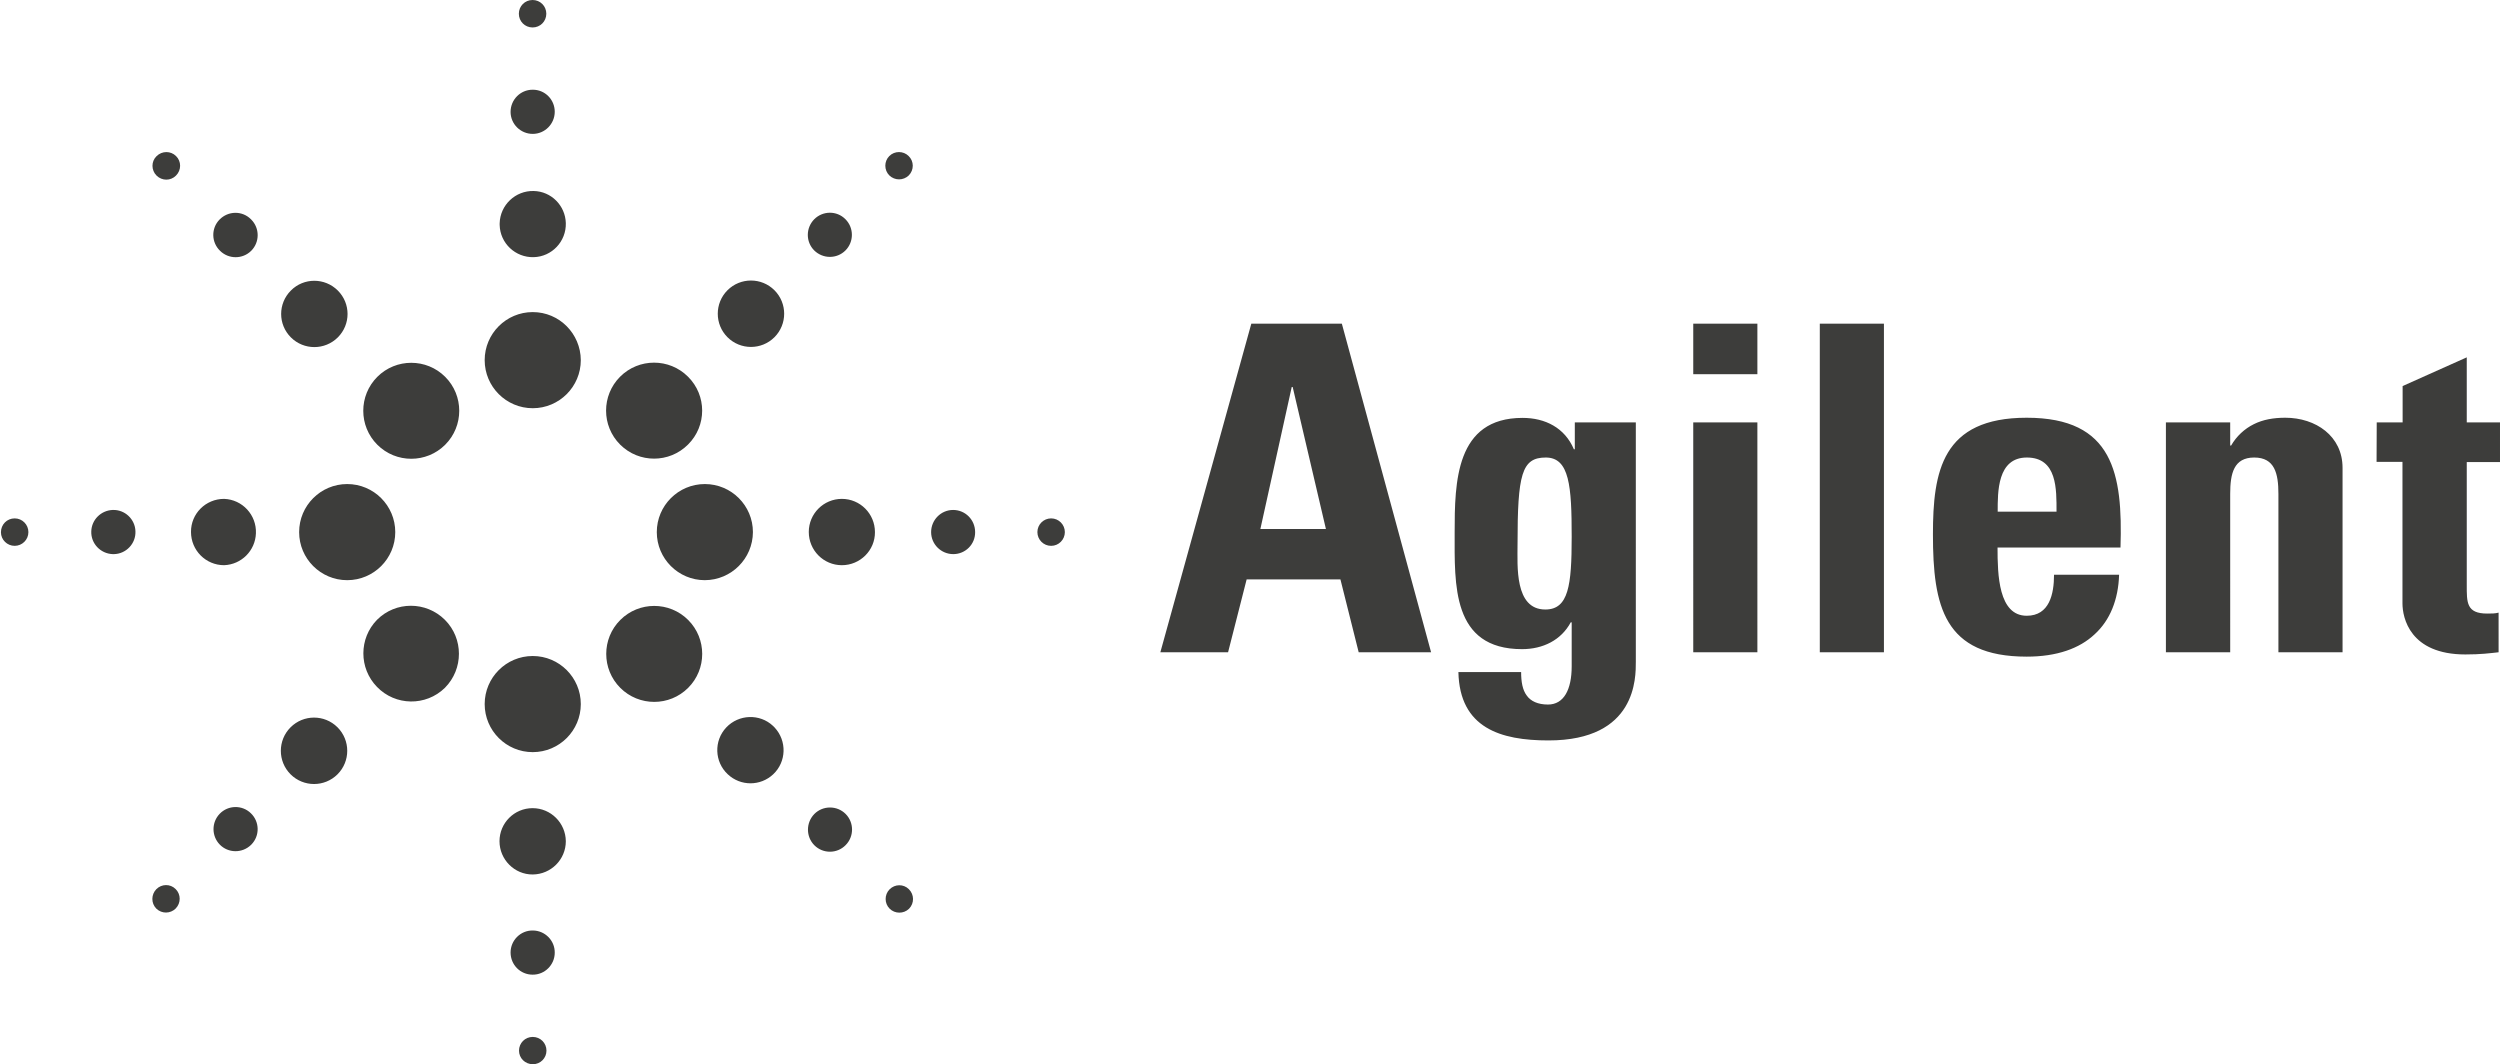<?xml version="1.0" encoding="utf-8"?>
<!-- Generator: Adobe Illustrator 26.0.3, SVG Export Plug-In . SVG Version: 6.00 Build 0)  -->
<svg version="1.1" id="Layer_1" xmlns="http://www.w3.org/2000/svg" xmlns:xlink="http://www.w3.org/1999/xlink" x="0px" y="0px"
	 viewBox="0 0 1602.1 682" style="enable-background:new 0 0 1602.1 682;" xml:space="preserve">
<style type="text/css">
	.st0{fill:#3D3D3B;}
</style>
<path class="st0" d="M849.7,339h-42l20.1-91h0.6L849.7,339z M787,418l11.9-46.7H859l11.7,46.7h46.4l-57.2-210.6h-58L743.6,418H787
	L787,418z M972.5,348.9c0-44.9,2.6-55.7,18.1-55.7c15.2,0,16.6,18.4,16.6,50.8c0,31.2-2,46.6-16.9,46.6
	C970.5,390.6,972.5,362.6,972.5,348.9L972.5,348.9z M1009.2,270.7v17.2h-0.6c-5.8-13.7-18.3-20.1-32.9-20.1
	c-42.9,0-43.5,41.1-43.5,73.5c0,33.2-2,74.7,43.2,74.7c13.4,0,25.1-5.8,31.2-17.2h0.6V427c0,14.9-5,24.5-15.2,24.5
	c-6.4,0-11.1-2.1-13.7-5.9c-2.6-3.5-3.5-8.7-3.5-14.9h-40.2c0.8,35.9,27.1,43.8,57.7,43.8c56.6,0,56-40.3,56-50.5V270.7
	L1009.2,270.7L1009.2,270.7L1009.2,270.7z M1126.2,418h-41.1V270.7h41.1V418z M1126.2,207.4v32.4h-41.1v-32.4H1126.2z M1166.2,418
	h41.1V207.4h-41.1V418z M1280.2,327.9c0-12.6-0.3-34.7,18.7-34.7c19.5,0,19,20.4,19,34.7H1280.2z M1358.9,350.9
	c1.5-47.3-4.6-83.2-60.1-83.2c-54.3,0-60.1,34.4-60.1,74.7c0,46.1,7,78.4,60.1,78.4c19.3,0,33.8-5.2,43.5-14.3
	c9.9-9,15.2-22.2,15.7-38.2h-41.7c0,12.3-2.9,26.3-17.5,26.3c-18.1,0-18.7-26.3-18.7-43.7L1358.9,350.9L1358.9,350.9L1358.9,350.9z
	 M1429.2,285.5h0.6c3.4-5.9,8.5-10.7,14.6-13.7c5.8-2.9,12.5-4.1,20.1-4.1c19.5,0,36.7,11.7,36.7,32.1V418h-41.1V316.5
	c0-13.1-2.4-23.3-15.5-23.3c-13.1,0-15.4,10.2-15.4,23.3V418H1388V270.7h41.2L1429.2,285.5L1429.2,285.5L1429.2,285.5z
	 M1523.1,270.7h16.6v-23.3l41.1-18.4v41.7h21.3v25.4h-21.3v78.8c0,11.1-0.3,18.3,13.1,18.3c2.6,0,5.2,0,7.3-0.6V418
	c-5.5,0.6-11.4,1.4-21.3,1.4c-35.6,0-40.3-23.6-40.3-32.7v-90.7h-16.6L1523.1,270.7L1523.1,270.7z"/>
<path class="st0" d="M372.2,230.8c0,17-13.8,30.8-30.8,30.8c-17,0-30.8-13.8-30.8-30.8c0-17,13.8-30.8,30.8-30.8
	C358.4,200,372.1,213.8,372.2,230.8C372.2,230.8,372.2,230.8,372.2,230.8z M362.6,143c0.3,11.7-8.9,21.5-20.6,21.8
	c-11.7,0.3-21.5-8.9-21.8-20.6c0-0.4,0-0.8,0-1.1c0.3-11.7,10.1-21,21.8-20.7C353.2,122.6,362.3,131.7,362.6,143z M355.5,71.6
	c0,7.8-6.3,14.2-14.1,14.2s-14.2-6.3-14.2-14.1c0,0,0,0,0,0c0-7.8,6.3-14.2,14.1-14.2C349.2,57.4,355.5,63.8,355.5,71.6L355.5,71.6z
	 M350.1,8.8c0,4.9-3.9,8.8-8.8,8.8c-4.9,0-8.8-3.9-8.8-8.8c0-4.9,3.9-8.8,8.8-8.8C346.2,0,350.1,3.9,350.1,8.8L350.1,8.8z
	 M451.7,371.8c-17,0-30.8-13.8-30.8-30.8c0-17,13.8-30.8,30.8-30.8c17,0,30.8,13.8,30.8,30.8C482.4,358,468.7,371.7,451.7,371.8z
	 M222.5,371.8c-17,0-30.8-13.8-30.8-30.8c0-17,13.8-30.8,30.8-30.8c17,0,30.8,13.8,30.8,30.8C253.3,358,239.5,371.8,222.5,371.8z
	 M539.5,362.2c-11.7,0-21.2-9.5-21.2-21.3c0-11.7,9.5-21.2,21.2-21.2c11.7,0,21.2,9.5,21.2,21.3
	C560.8,352.7,551.2,362.2,539.5,362.2z M610.9,355.1c-7.8,0-14.2-6.3-14.2-14.1c0-7.8,6.3-14.2,14.1-14.2c0,0,0,0,0,0
	c7.8,0,14.1,6.3,14.1,14.2C625,348.8,618.7,355.1,610.9,355.1z M673.6,349.8c-4.9,0-8.8-4-8.8-8.8c0-4.9,4-8.8,8.8-8.8l0,0
	c4.9,0,8.8,4,8.8,8.8C682.4,345.8,678.5,349.8,673.6,349.8z M310.6,451.2c0-17,13.8-30.8,30.8-30.8c17,0,30.8,13.8,30.8,30.8
	c0,17-13.8,30.8-30.8,30.8c0,0,0,0,0,0C324.4,482,310.6,468.2,310.6,451.2C310.6,451.2,310.6,451.2,310.6,451.2z M320.1,539.1
	c0-11.7,9.5-21.2,21.2-21.2c11.7,0,21.2,9.5,21.3,21.2c0,11.7-9.5,21.2-21.2,21.3S320.1,550.8,320.1,539.1
	C320.1,539.1,320.1,539.1,320.1,539.1z M327.2,610.4c0-7.8,6.4-14.2,14.2-14.1c7.8,0,14.2,6.4,14.1,14.2c0,7.8-6.4,14.2-14.2,14.1
	C333.5,624.6,327.2,618.3,327.2,610.4L327.2,610.4z M332.6,673.3c0-4.9,3.9-8.8,8.8-8.8c4.9,0,8.8,3.9,8.8,8.8
	c0,4.8-3.9,8.7-8.7,8.7c0,0,0,0,0,0C336.5,682,332.6,678.1,332.6,673.3C332.6,673.3,332.6,673.3,332.6,673.3z M231.4,310.2
	L231.4,310.2z M143.6,319.7c11.7,0.4,20.9,10.3,20.4,22.1c-0.4,11.1-9.3,20-20.4,20.4c-11.7,0-21.2-9.5-21.2-21.3
	C122.3,329.2,131.8,319.7,143.6,319.7z M72.2,326.8c7.8-0.3,14.4,5.9,14.6,13.7c0.3,7.8-5.9,14.4-13.7,14.6c-0.3,0-0.6,0-0.9,0
	c-7.8-0.3-14-6.8-13.7-14.6C58.7,333.1,64.7,327.1,72.2,326.8z M9.4,332.2c4.9,0,8.8,4,8.8,8.8c0,4.9-4,8.8-8.8,8.8
	c-4.8,0-8.8-3.9-8.8-8.7C0.6,336.1,4.5,332.2,9.4,332.2z M440.9,284.9c-12,12-31.4,12-43.4,0.1c0,0-0.1-0.1-0.1-0.1
	c-12-12-12-31.5,0-43.5c12-12,31.5-12,43.5,0C453,253.4,453,272.9,440.9,284.9C440.9,284.9,440.9,284.9,440.9,284.9z M496.3,216.1
	c-8.3,8.3-21.8,8.3-30.1,0s-8.3-21.8,0-30.1l0,0c8.3-8.3,21.8-8.3,30.1,0C504.6,194.3,504.6,207.8,496.3,216.1z M541.8,160.5
	c-5.5,5.5-14.4,5.5-20,0c0,0,0,0,0,0c-5.5-5.5-5.5-14.4,0-20c0,0,0,0,0,0c5.5-5.5,14.4-5.6,19.9-0.1c0,0,0,0,0.1,0.1
	C547.3,146,547.3,155,541.8,160.5C541.8,160.5,541.8,160.5,541.8,160.5z M582.4,112.4c-3.5,3.4-9,3.4-12.5,0c-3.4-3.4-3.4-9,0-12.4
	c3.4-3.4,9-3.4,12.4,0C585.8,103.4,585.8,108.9,582.4,112.4z M397.5,440.8c-12-12-12-31.5,0-43.5c12-12,31.5-12,43.5,0
	c12,12,12,31.5,0,43.5C429,452.8,409.5,452.8,397.5,440.8z M466.4,496.2c-8.6-8-9-21.5-1-30s21.5-9,30-1c0.3,0.3,0.6,0.6,1,1
	c8,8.6,7.6,22-0.9,30C487.3,503.9,474.6,503.9,466.4,496.2z M521.9,541.7c-5.5-5.5-5.5-14.5,0-20.1c5.5-5.5,14.5-5.5,20,0
	c5.5,5.5,5.5,14.5,0,20C536.4,547.2,527.4,547.2,521.9,541.7z M570.1,582.3c-3.4-3.4-3.4-9,0-12.4c0,0,0,0,0,0
	c3.4-3.4,8.9-3.5,12.3-0.1c0,0,0.1,0.1,0.1,0.1c3.4,3.4,3.5,8.9,0.1,12.4c0,0,0,0-0.1,0.1C579.1,585.7,573.5,585.7,570.1,582.3z
	 M241.6,397.2c12-12,31.4-12,43.5,0c0,0,0,0,0,0c12,12,12,31.5,0,43.6c-12.2,11.9-31.7,11.6-43.5-0.6
	C229.9,428.2,230,409.1,241.6,397.2L241.6,397.2z M186.2,466.1c8.3-8.3,21.7-8.3,30-0.1c0,0,0.1,0.1,0.1,0.1
	c8.3,8.3,8.3,21.8,0,30.1c-8.3,8.3-21.8,8.3-30.1,0C177.9,487.9,177.9,474.4,186.2,466.1C186.2,466.1,186.2,466.1,186.2,466.1z
	 M140.8,521.5c5.4-5.6,14.4-5.8,20-0.3c5.6,5.4,5.8,14.4,0.3,20c-0.1,0.1-0.2,0.2-0.3,0.3c-5.6,5.4-14.6,5.3-20-0.3
	C135.5,535.7,135.5,527,140.8,521.5z M100.2,569.8c3.4-3.4,8.9-3.5,12.3-0.1c0,0,0.1,0.1,0.1,0.1c3.4,3.4,3.4,8.9,0,12.4
	c0,0,0,0,0,0c-3.4,3.4-8.9,3.5-12.4,0.1c0,0,0,0-0.1-0.1C96.8,578.8,96.8,573.3,100.2,569.8C100.2,569.8,100.2,569.8,100.2,569.8z
	 M285.3,241.5c12,12,12,31.5,0,43.5c-12,12-31.5,12-43.5,0c-12-12-12-31.5,0-43.5C253.8,229.5,273.3,229.5,285.3,241.5z
	 M216.5,186.2c8.3,8.3,8.3,21.7,0,30c-8.3,8.3-21.8,8.3-30.1,0c0,0,0,0,0,0c-8.3-8.3-8.3-21.7,0-30
	C194.7,177.8,208.2,177.9,216.5,186.2L216.5,186.2L216.5,186.2z M161,140.7c5.5,5.5,5.5,14.5,0,20s-14.5,5.5-20,0l0,0
	c-5.6-5.4-5.8-14.4-0.3-20s14.4-5.8,20-0.3C160.7,140.4,160.9,140.5,161,140.7z M112.8,100c3.5,3.4,3.5,9,0,12.5
	c-3.4,3.5-9,3.5-12.5,0c-3.4-3.4-3.5-9,0-12.4C103.8,96.6,109.4,96.6,112.8,100z"/>
</svg>
